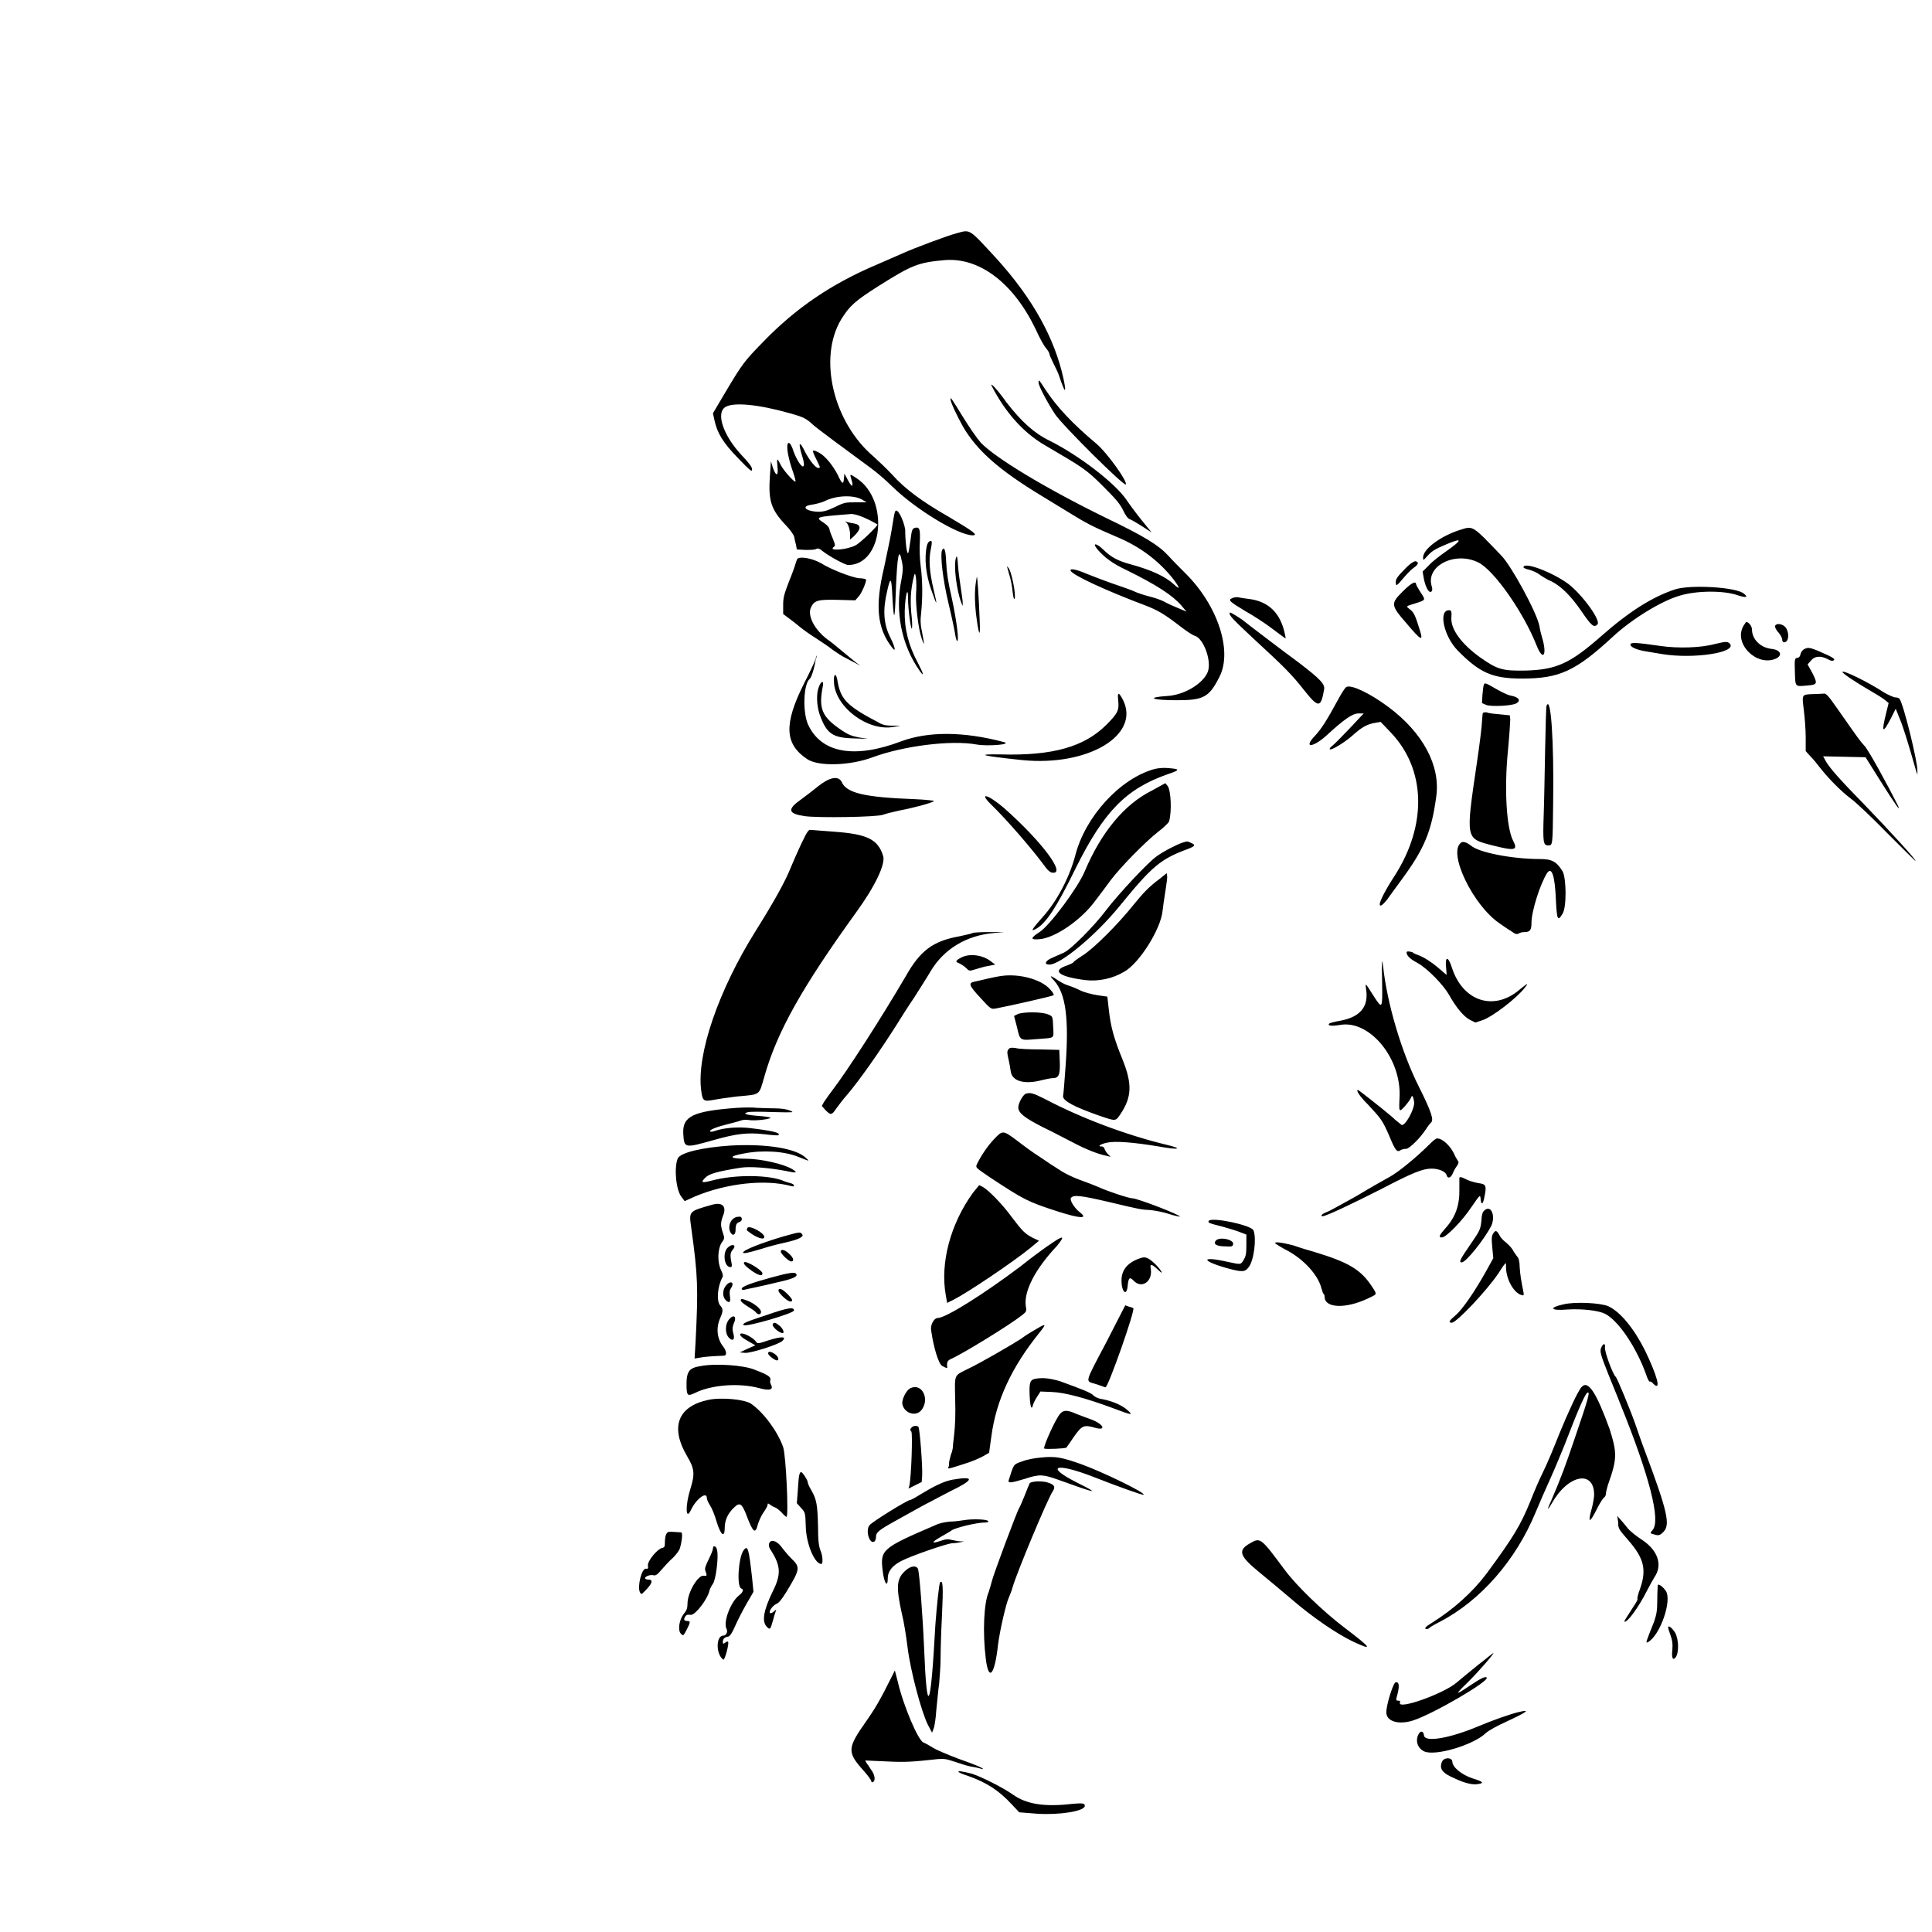 <?xml version="1.0" encoding="utf-8"?>
<!-- Generator: Adobe Illustrator 22.1.0, SVG Export Plug-In . SVG Version: 6.00 Build 0)  -->
<svg version="1.1" id="svg" xmlns="http://www.w3.org/2000/svg" xmlns:xlink="http://www.w3.org/1999/xlink" x="0px" y="0px"
	 viewBox="0 0 410 410" style="enable-background:new 0 0 410 410;" xml:space="preserve">
<g id="svgg">
	<path id="path0" d="M203,49.5c-2.2,0.6-9.1,3.2-11.3,4.2c-0.9,0.4-3.4,1.5-5.5,2.4c-9.7,4.1-17.2,9.2-24.1,16.3
		c-4.2,4.3-4.5,4.7-8.2,10.9l-2.6,4.4l0.3,1.4c0.6,2.8,1.8,4.8,5,8.1c2.7,2.8,3,3,3,2.4c0-0.5-0.6-1.3-2.3-3.1
		c-3.8-4.1-5.4-8.8-3.4-10.1c1.7-1.1,7-0.6,13.7,1.3c2.9,0.8,3.5,1.1,5,2.5c0.9,0.8,6.7,5.1,12.3,9.2c1.1,0.8,3.1,2.5,4.4,3.8
		c5,4.9,14.1,10.4,17.1,10.4c1.3,0,0.2-0.8-5.2-4c-5.6-3.2-9.2-5.9-11.8-8.8c-1.1-1.2-2.9-2.9-4-3.9c-8.6-7.3-11.8-20.9-6.9-29.1
		c1.8-2.9,2.9-3.9,8.1-7.2c7-4.4,8.3-4.9,13.9-5.4c7.4-0.6,14.6,4.9,19.3,14.7c0.8,1.8,1.8,3.6,2.2,4c0.4,0.5,0.7,1,0.7,1.2
		c0,0.2,0.4,1.1,0.8,1.9s1,2,1.2,2.6c1.3,3.9,1.7,4.2,1,0.8c-1.9-8.7-6.6-17.1-14.2-25.5C205.5,48.4,206,48.7,203,49.5 M220.4,81.2
		c0,0.7,1.8,4.1,3.5,6.7c1.6,2.4,14.6,15.3,15,14.9c0.5-0.5-4-6.8-6.3-8.7c-5-4.2-8.3-7.7-10.8-11.5
		C220.5,80.6,220.4,80.4,220.4,81.2 M210.5,82c2.9,5.6,6.7,9.8,11.1,12.4c8.2,4.8,8.9,5.2,12.4,8.7c2.6,2.6,3.6,3.7,4.3,5.1
		c0.6,1.3,1.1,1.9,1.5,2c0.3,0.1,1.5,0.8,2.6,1.5l2,1.3l-2.2-2.7c-1.2-1.5-2.6-3.4-3.2-4.3c-2.5-3.6-10.1-9.4-16.3-12.5
		c-3.3-1.6-6-4.1-9.1-8.1C211.7,82.7,209.9,80.8,210.5,82 M201.7,84.7c0,0.6,1.4,3.6,2.7,5.9c3,5.1,7.7,9.2,16.6,14.6
		c1.6,1,4.3,2.6,5.9,3.6c3.7,2.3,5.1,3,10,5.1c5.1,2.1,9.1,5.2,12.1,9c1.5,2,1.5,2.4,0,1c-1.8-1.6-4.6-2.9-8.9-4.1
		c-2.7-0.7-4.3-1.5-6-3.2c-1.6-1.5-2.4-1.4-1.1,0.1c1.4,1.6,3.1,2.9,6.1,4.3c6.5,3.2,9.8,5.4,11.6,7.5l1.1,1.3l-1.9-0.8
		c-1-0.4-2.3-1-2.8-1.3c-0.5-0.3-1.9-0.8-3.1-1.1c-1.2-0.3-2.7-0.8-3.3-1.1c-0.6-0.3-2.7-1-4.7-1.7c-2-0.7-4.3-1.6-5.3-2
		c-2.1-0.9-3.7-1.3-3.5-0.7c0.3,0.9,7.4,4.2,15.9,7.4c2.6,1,4,1.8,7.6,4.6c1.2,0.9,2.4,1.7,2.8,1.8c1.9,0.5,3.7,5.4,2.8,7.7
		c-1,2.5-5,4.9-8.6,5.1c-4.6,0.3-3.3,0.9,2,0.9c5.7,0,6.9-0.6,9.1-5c2.8-5.5-0.4-15.2-7.3-22c-1-1-2.6-2.6-3.5-3.6
		c-2.1-2.3-5-4.1-13.3-8.1c-12.9-6.3-23.6-12.8-26.6-16c-0.7-0.8-2.4-3.2-3.8-5.5C201.9,84.5,201.7,84.2,201.7,84.7 M167.1,95.5
		c0.1,0.9,0.5,2.7,1,4.1c0.5,1.4,0.8,2.5,0.7,2.6c-0.2,0.2-2.5-2.3-3.1-3.5c-0.8-1.6-0.9-1.6-0.7,0.4c0.2,2-0.3,2.1-1,0.1l-0.4-1.3
		l-0.2,2.9c-0.4,5.5,0.2,7.3,3.4,10.7c0.9,0.9,1.6,2,1.7,2.3c0.1,0.3,0.2,1.1,0.4,1.7l0.2,1.1l1.8,0.1c1,0,2,0,2.3-0.2
		c0.4-0.2,0.7-0.1,1.3,0.4c1.2,1,4.8,3,5.5,3c7.4,0,8.8-13.8,1.8-18.4c-1.5-1-1.5-1-1.1,0.3c0.5,1.6,0.1,1.7-0.7,0.2l-0.8-1.5
		l-0.1,1c-0.1,1.4-0.4,1.3-1.3-0.7c-1.1-2.1-2.7-4.1-4.1-4.8c-1.4-0.7-1.5-0.6-0.5,1.4c0.9,1.9,1,1.9,0.4,1.9
		c-0.5,0-1.8-1.6-2.7-3.3c-1.3-2.7-1.6-2.2-0.6,1c1,3.3-0.6,2.2-1.9-1.2C167.7,93.5,166.9,93.4,167.1,95.5 M182.9,106l1,0.6l-2.3,0
		c-2.1,0-2.4,0-4.4,1c-1.7,0.8-2.4,1-3.6,1c-2.7-0.1-3.7-1.2-1.3-1.5c0.7-0.1,1.9-0.4,2.6-0.7C177.4,105.1,181.1,105,182.9,106
		 M189.9,108.7c-0.1,0.2-0.4,2-0.7,3.9c-0.3,1.9-1.1,5.4-1.6,7.9c-1.9,8-1.5,12.8,1.7,16.9c0.9,1.2,0.7,0-0.4-2.2
		c-1.4-2.8-1.6-5.8-0.6-9.9c0.7-3.1,0.9-2.8,1.1,1.7c0.3,5.1,0.5,4.7,0.7-1.4c0.3-7.9,0.7-9.7,1.3-6.4c0.3,1.4,0.2,2-0.1,3.8
		c-1.4,6.8,0,13.9,3.9,19.4c1,1.4,0.8,0.6-0.4-1.7c-2-3.7-2.9-7.3-2.8-11.1c0.1-3.3,0.7-5.5,0.7-2.6c0,2.2,0.6,6.6,0.8,6.4
		c0.1-0.1,0.1-1.1,0-2.2c-0.4-3.6-0.3-6,0.5-9.1c0.3-1.2,0.6,1.5,0.4,4c-0.1,2.5,0.5,7.4,1.2,9.4c0.6,1.8,0.6,1.4,0.1-1.2
		c-0.4-1.8-0.4-2.8-0.2-4.4c0.3-3.2,0.3-6.6-0.1-9.6c-0.2-1.6-0.3-3.7-0.2-5.2c0.1-2.8,0-3.3-1-3.1c-0.6,0.2-0.7,0.3-1,2.8
		c-0.2,1.5-0.4,2.6-0.5,2.6c-0.3,0-0.6-2.6-0.6-5C191.8,110.4,190.3,107.3,189.9,108.7 M182.5,109.5c1.2,0.4,3.1,1.4,3.7,1.8
		c0.2,0.2-3.6,3.9-4.6,4.4c-1.8,1-5.9,1.3-4.7,0.4c0.4-0.3,0.4-0.4-0.2-1.9c-0.4-0.9-0.7-1.8-0.7-2c0-0.2-0.5-0.8-1.1-1.2
		c-2-1.3-2-1.3,5.5-1.9C180.8,109,181.7,109.2,182.5,109.5 M179.5,110.8c0.5,0.3,0.9,1.6,0.9,2.7v1l0.7-0.6c1.7-1.6,1.7-2.5,0.2-2.8
		c-0.5-0.1-1.2-0.2-1.5-0.3C179.4,110.6,179.3,110.6,179.5,110.8 M310,112.4c-4.2,1.3-8,4.1-8,5.9c0,0.7,0,0.7,1-0.4
		c0.8-0.9,1.6-1.4,3.5-2.2c3.9-1.7,4.1-1.3,0.4,1.3c-1.3,0.9-3,2.2-3.7,3l-1.3,1.3l0.3,1.7c0.4,1.8,1.1,3,1.6,2.5
		c0.2-0.2,0.2-0.6,0-1.2c-1.2-4.3,5.1-7.4,10-4.9c3.3,1.7,9.5,10.5,12.3,17.6c1.4,3.5,2.3,2,1.1-1.9c-0.1-0.4-0.4-1.4-0.5-2.2
		c-0.5-2.8-6-12.9-8.1-15C312.4,111.4,312.6,111.6,310,112.4 M196.7,115.8c-0.6,2.7-0.2,6.2,0.9,9.3c1.3,3.7,1.4,3.7,0.5-0.1
		c-0.9-3.9-1-6.2-0.6-8.3c0.2-0.9,0.3-1.7,0.2-1.8C197.4,114.6,196.9,115,196.7,115.8 M199.9,116.8c-0.4,1.1,0.2,6.3,1.4,11.3
		c0.7,2.9,1.3,5.8,1.4,6.5c0.1,0.7,0.3,1.4,0.4,1.4c0.5,0.3-0.1-4.4-1.1-9c-0.8-3.5-1.1-5.4-1.2-7.6
		C200.7,116.8,200.4,115.8,199.9,116.8 M202.9,118.3c-0.6,1.6,0.1,7,1.1,9.6l0.3,0.7l0-0.7c0-0.4-0.2-1.8-0.4-3.1
		c-0.2-1.3-0.5-3.4-0.6-4.8C203.2,118.3,203.1,117.8,202.9,118.3 M169.2,118.6c-0.1,0.2-0.3,0.7-0.4,1.1c-0.1,0.4-0.7,2.1-1.4,3.8
		c-1,2.6-1.2,3.3-1.2,4.9v1.9l1.2,0.9c0.7,0.5,1.7,1.3,2.3,1.8s2.1,1.6,3.4,2.4c1.2,0.8,2.9,1.9,3.6,2.5c0.7,0.5,1.9,1.3,2.7,1.7
		c0.7,0.4,1.8,0.9,2.3,1.2l0.9,0.5l-0.8-0.6c-0.4-0.3-1.6-1.3-2.7-2.2c-1.1-0.9-2.6-2.2-3.5-2.8c-2.8-2.1-4.3-5.1-3.5-6.8
		c0.7-1.5,1.5-1.7,5.7-1.6l3.7,0.1l0.7-0.8c0.6-0.6,1.6-2.9,1.6-3.6c0-0.1-0.7-0.3-1.6-0.3c-1.5-0.2-5.8-1.8-8-3.2
		C172.4,118.5,169.8,118,169.2,118.6 M298,120.9c-1.4,1.4-1.8,2-1.8,2.6c0,1,0.2,0.9,1.6-0.8c0.7-0.8,1.6-1.8,2.2-2.2
		c1-0.7,1.2-1.2,0.4-1.4C300,119.1,299.1,119.7,298,120.9 M213.7,120.2c0,0,0.2,0.8,0.5,1.8c0.3,0.9,0.6,2.5,0.7,3.6
		c0.1,1.1,0.3,1.7,0.4,1.5c0.4-0.7-0.7-6.3-1.4-6.7C213.8,120.2,213.7,120.2,213.7,120.2 M323.3,120.4c0,0.1,0.6,0.4,1.2,0.5
		c0.7,0.2,1.7,0.6,2.3,1.1c0.6,0.4,1.7,1.1,2.5,1.4c2.1,1.1,4.1,3.1,6.3,6.3c2.1,3.1,2.7,3.6,3.4,2.8c0.8-0.8-3.2-6.3-6.2-8.6
		C329.4,121.4,323.3,119.1,323.3,120.4 M207.3,122.4c-0.5,2.4-0.5,4.6-0.2,7.7c0.6,4.9,1,5.6,0.8,1.5
		C207.7,126.2,207.4,122.2,207.3,122.4 M297.7,125.5c-2.6,2.6-2.6,2.9,0.8,6.8c3.1,3.7,3.6,3.9,2.8,1.4c-0.9-2.9-1.2-3.7-2-4.3
		c-1-0.8-1.1-0.7,1.2-1.4c2.1-0.7,2.1-0.6,0.9-2.4c-0.5-0.8-0.9-1.5-0.9-1.7C300.4,123.2,299.3,123.9,297.7,125.5 M355.4,125.1
		c-4.8,1.6-9.7,4.7-15.6,9.9c-6.6,5.8-9.5,7.1-15.9,7.3c-5.1,0.1-6.1-0.2-9.8-2.8c-3.9-2.8-6.2-5.9-6.1-8.3c0.1-1.5,0-1.7-0.5-1.7
		c-2.3,0-1.1,5.5,1.8,8.5c4.7,4.8,7.4,6,13.7,6c8,0,11.4-1.6,19.4-9c3.9-3.6,10.2-7.5,14.1-8.6c3.6-1.1,9.3-1.1,12.2-0.1
		c1.8,0.6,2.4,0.5,1.4-0.3C368.6,124.6,358.7,124,355.4,125.1 M261.6,126.9c-1.1,0.4-0.8,0.7,2.7,2.8c1.8,1,4.2,2.6,5.4,3.5
		c1.2,0.9,2.4,1.8,2.7,2c0.5,0.4,0.5,0.4,0.3-0.5c-0.9-4.6-3.5-7.1-7.7-7.6c-0.7-0.1-1.6-0.2-2-0.3
		C262.7,126.7,262,126.7,261.6,126.9 M261,130c-0.3,0.5,0.5,1.3,5.2,5.7c6.2,5.7,8,7.5,10.5,10.7c3.1,3.9,3.6,3.9,4.3-0.1
		c0.2-1.1-0.8-2.2-5.4-5.7c-5.4-4-7.3-5.5-8.5-6.4c-0.7-0.5-2.2-1.7-3.5-2.7C262.1,130.5,261.1,129.9,261,130 M370,132.8
		c-2.2,3.7,2.7,8.7,6.8,7c1.6-0.7,1.1-1.9-0.9-2.1c-2.4-0.3-4.1-2.1-4.1-4.1c0-0.7-0.7-1.6-1.2-1.6
		C370.6,131.9,370.3,132.3,370,132.8 M376.7,132.8c-0.1,0.2,0.2,0.9,0.7,1.4c0.5,0.6,0.8,1.2,0.8,1.5c0,0.6,0.5,0.8,0.9,0.4
		c0.6-0.5,0.5-2.3-0.3-3.1C378.2,132.4,377,132.2,376.7,132.8 M363.8,136.7c-3,0.8-7.8,0.9-11.3,0.4c-5.5-0.8-6.5-0.8-6.5-0.3
		c0,0.5,1.3,1.1,3.1,1.4c0.7,0.1,2.3,0.4,3.6,0.6c6.6,1.1,16-0.3,14.4-2.2C366.6,136.1,366.3,136.1,363.8,136.7 M383,137.7
		c-0.5,0.2-0.8,0.7-0.9,1.1c-0.1,0.5-0.3,0.8-0.7,0.8c-0.5,0.1-0.6,0.2-0.5,2.9c0.1,3.3,0,3.2,2.4,3c2.4-0.2,2.5-0.3,1.3-2.7l-1-1.8
		l0.7-0.8c0.8-1,2.1-1.1,3.6-0.3c0.7,0.4,1,0.4,1.3,0.2c0.2-0.2-0.1-0.5-1.4-1.1C384.3,137.4,383.8,137.3,383,137.7 M173.1,139.8
		c-0.1,0.4-1.2,2.8-2.5,5.3c-4.3,8.6-4.1,12.8,0.7,16c2.4,1.6,9.1,1.4,13.9-0.4c6.5-2.4,16.6-3.7,22.1-2.7c2.2,0.4,7.5,0,5.8-0.5
		c-8.6-2.3-16.1-2.3-21.8-0.2c-10,3.8-17,2.5-19.8-3.5c-1.2-2.6-1-8.6,0.3-9.7c0.4-0.3,1-2.2,1.3-4.1
		C173.5,139,173.3,138.8,173.1,139.8 M391,142.6c0,0.3,2.5,2,6.1,4.1c1.4,0.8,2.8,1.7,3.1,2l0.6,0.5l-0.5,2c-1.1,4.4-0.8,4.7,1.1,1
		l0.9-1.8l0.8,2c0.7,1.6,1.8,5.1,3.5,11.1l0.3,0.9l0-0.8c0.1-1.8-3-14.4-3.8-15.3c-0.1-0.2-0.6-0.3-0.9-0.3s-1.4-0.5-2.3-1
		C396.4,144.7,391,142.1,391,142.6 M177,145.1c0.5,5.1,7.1,10,12.4,9.2l1.7-0.3l-1.8,0c-1.3,0-2.1-0.2-2.9-0.7
		c-6.5-3.4-7.9-4.8-8.6-8.4C177.5,142.6,176.8,142.7,177,145.1 M173.8,145.7c-0.6,1.4-0.5,3.9,0.1,5.8c1.5,4.2,2.7,5.1,7.4,5.2
		l2.9,0.1l-1.9-0.3c-1.6-0.3-2.3-0.6-3.8-1.6c-4.1-2.8-4.8-4.5-3.9-9.2C174.9,144.4,174.3,144.4,173.8,145.7 M314.9,145.3
		c-0.1,0.2-0.2,1.1-0.3,2.1l-0.1,1.8l0.9,0.4c1.1,0.4,5.3,0.2,6.3-0.3c1.2-0.6,0.6-1.4-1.2-1.7c-0.5-0.1-1.8-0.7-3-1.4
		C315.1,144.8,315.1,144.9,314.9,145.3 M285.7,145.8c-0.3,0.2-1,1.3-1.7,2.6c-2.5,4.6-3.6,6.3-4.9,7.7c-2.7,2.8-0.4,2.6,2.6-0.2
		c3.5-3.2,5.3-4.5,6.6-4.5h1.1l-3,3.2c-1.7,1.8-3.3,3.4-3.7,3.7c-0.4,0.3-0.6,0.6-0.5,0.7c0.3,0.3,3.1-1.4,4.8-2.9
		c2-1.8,3.1-2.4,4.8-2.7l1.2-0.2l2.1,2.2c7.5,7.8,7.8,19.6,0.9,30.4c-1.9,2.9-3.2,5.4-3.2,6.1c0,0.6,0.6,0.2,1.5-0.9
		c0.4-0.6,1.9-2.6,3.2-4.4c4.7-6.4,6.3-10.1,7.3-17.6c0.9-6.5-2.8-13.5-10.2-19C290.7,147.1,286.7,145.2,285.7,145.8 M237.3,148.6
		c0.2,2.1,0,2.7-2.5,5.2c-4.7,4.7-11.4,6.6-22.4,6.3c-5.6-0.1-4.1,0.3,4.5,1.2c14,1.4,25.2-5.3,21.4-12.8
		C237.4,146.8,237.1,146.8,237.3,148.6 M384.6,147.3c-2.3,0.1-2.2,0.1-1.8,3.4c0.2,1.6,0.4,4.2,0.4,5.8v2.9l1,1.1
		c0.6,0.6,1.5,1.7,2.1,2.5c1.9,2.4,4.5,5,6.5,6.5c1.1,0.8,4.6,4.1,7.8,7.4c3.2,3.2,5.8,5.8,5.9,5.8c0.2-0.2-5.6-6.5-10.8-11.9
		c-5.1-5.2-7.4-7.8-8.2-9.2l-0.6-1.1l4.5,0.1l4.5,0.1l3.2,5.1c2.9,4.6,4.4,6.8,3.7,5.2c-2.1-4.2-6.4-12.1-7.2-12.8
		c-0.9-1-1.2-1.4-5.6-7.7c-2.1-3-2.5-3.4-3-3.3C386.7,147.2,385.6,147.3,384.6,147.3 M328.2,149.8c-0.1,0.2-0.2,4.4-0.3,9.3
		c-0.1,4.9-0.2,11.1-0.3,13.7c-0.2,5.9-0.1,6.6,0.9,6.6c1,0,1,0.3,1.1-8.8C329.8,157,329.1,147.4,328.2,149.8 M314.7,151.3
		c-0.1,0.1-0.1,0.9-0.2,1.8c0,0.8-0.5,4.9-1.1,8.9c-2.4,16.3-2.4,15.9,3.3,17.4c4.8,1.2,5.5,1.1,4.4-1c-1.4-2.7-1.9-10.9-1.1-19
		c0.3-3.2,0.5-6.2,0.5-6.7l-0.1-0.9l-2-0.2c-1.1-0.1-2.4-0.2-2.8-0.4C315.2,151.1,314.8,151.2,314.7,151.3 M245,163.2
		c-7.3,2-14.7,10.1-16.8,18.3c-1.2,4.6-3.9,9.8-7,13.2c-2.3,2.6-2.6,3.1-1.3,2.4c2.1-1.2,4.3-4.5,8.3-12.7
		c6.1-12.3,10.8-17,19.6-20.1c2.7-0.9,2.7-1.1,0.1-1.3C247,162.9,245.8,163,245,163.2 M173.7,166.8c-1.1,0.9-2.8,2.2-3.9,3
		c-2.8,2-2.5,2.9,1,3.4c2.9,0.4,15.4,0.2,16.6-0.3c0.5-0.2,2.1-0.6,3.5-0.9c2.7-0.5,6.9-1.6,7.3-2c0.1-0.1-1.7-0.3-4-0.4
		c-10.8-0.4-14.6-1.3-15.6-3.7C177.9,164.6,176.1,164.9,173.7,166.8 M244.4,167.8c-5.8,2.9-10.7,8.8-14.2,17.1
		c-1.4,3.4-7.4,11.5-9.6,12.9c-2,1.3-2,1.7,0.1,1.5c3.2-0.3,8.7-4,11.7-8.1c1-1.3,2.5-3.3,3.3-4.4c2-2.7,7.5-8.3,10.1-10.3
		c1.2-0.9,2.2-1.9,2.3-2.2c0.6-2.1,0.4-6.5-0.3-7.5l-0.5-0.6L244.4,167.8 M210.5,170.9c3,2.9,8.3,9,10.9,12.5c0.9,1.3,1.5,1.8,2,1.8
		c2.9,0.3-2.5-6.8-10.3-13.7C209.6,168.5,207.5,168,210.5,170.9 M171.4,176.5c-0.5,0.6-2.1,4.1-3.5,7.4c-1.2,3.1-3.8,7.7-7.5,13.6
		c-7.9,12.6-12.6,26.2-11.6,33.9c0.3,2.3,0.5,2.4,2.7,2c1-0.2,3.2-0.5,4.8-0.7c5.2-0.5,4.7-0.1,5.9-4.2c2.7-9.6,8.1-19.1,19.5-34.9
		c4-5.5,6.3-10.3,5.7-12c-1.1-3.5-3.4-4.6-10.4-5.1c-2.8-0.2-5.2-0.4-5.2-0.4C171.7,176.2,171.5,176.3,171.4,176.5 M251,178.8
		c-1,0.3-4,1.8-5.5,2.9c-1.8,1.2-8.3,8.2-10.8,11.5c-2.4,3.2-7.4,8.3-9,9c-0.7,0.3-1.8,0.8-2.5,1.1c-1.4,0.6-1.7,1.4-0.5,1.4
		c2.4,0,9.9-6.3,14.8-12.3c7-8.6,8.8-10.1,14.5-12.2c1.6-0.6,1.8-0.9,0.8-1.3C252,178.5,252,178.5,251,178.8 M310.1,178.8
		c-3,2,2.5,13.4,8.2,17.2c0.7,0.5,1.7,1.2,2.4,1.6c0.9,0.7,1.2,0.7,1.6,0.5c0.3-0.2,0.8-0.3,1.3-0.3c1.1,0,1.4-0.5,1.4-1.9
		c0-2.5,1.8-8.2,3.3-10.6c1-1.5,1.7,0.5,1.9,6c0.2,3.9,0.4,4.3,1.4,2.6c0.9-1.4,0.8-7.6,0-9c-1.3-2.1-2.3-2.6-4.8-2.6
		c-5.9,0-13.1-1.4-14.7-2.9C311.3,178.8,310.5,178.5,310.1,178.8 M246.1,186.5c-2.4,1.8-3.4,2.9-5.7,5.7c-3.2,4-8.4,9.2-10.7,10.6
		c-1.1,0.7-1.9,1.3-1.9,1.4c0,0.1-0.6,0.4-1.4,0.7c-3.3,1.1-1.7,2.4,4,3.1c2.7,0.3,5.7-0.3,8.2-1.8c3.2-1.8,7.7-9,8.1-12.8
		c0.1-1,0.4-2.9,0.6-4.2c0.2-1.3,0.4-2.7,0.4-3.1l-0.1-0.8L246.1,186.5 M206.4,198c-0.1,0.1-1.4,0.4-2.8,0.7c-5.6,1-8.3,3-11.4,8.5
		c-5.4,9.2-12.3,19.9-15.5,24.1c-0.7,0.9-1.5,2.1-1.8,2.5l-0.5,0.9l0.8,0.9c1.1,1.1,1.3,1.1,2.3-0.4c0.5-0.7,1.5-2,2.3-2.9
		c2.7-3.2,6.7-8.9,10.4-14.7c0.8-1.3,2.5-4,3.8-5.9c1.2-1.9,2.8-4.4,3.5-5.6c2.8-4.7,7.6-7.6,13.4-8.1l2.3-0.2l-3.2,0
		C208.1,197.8,206.5,197.9,206.4,198 M298.5,202.1c0,0.7,0.7,1.4,2.4,2.3c2.1,1.2,5.4,4.6,6.6,6.7c1.5,2.7,3.1,4.6,4.4,5.3l1.2,0.6
		l1.5-0.5c2.1-0.7,7.2-4.6,9-6.9c0.9-1.1,0.6-1-1.1,0.4c-5.5,4.7-12.1,2.5-14.4-4.7c-0.8-2.5-1.5-2.4-1.2,0.2l0.1,1.4l-2-1.7
		c-1.2-1-2.6-1.9-3.5-2.3c-0.8-0.3-1.6-0.6-1.7-0.8C299.2,201.9,298.5,201.8,298.5,202.1 M204.2,203.1c-1.4,0.7-1.6,1-0.7,1.3
		c0.4,0.2,1.1,0.6,1.5,1c0.7,0.7,0.7,0.7,2,0.3c0.7-0.2,1.9-0.6,2.7-0.7l1.5-0.3l-0.8-0.6C208.7,202.7,206,202.3,204.2,203.1
		 M293.3,208.1c0.1,6.2,0.1,6.2-1.9,3.1c-1.7-2.7-1.7-2.7-1.5-1.3c0.6,3.7-1.2,5.9-5.4,6.7c-1.2,0.2-2.3,0.5-2.4,0.6
		c-0.5,0.5,0.5,0.6,2.3,0.3c6.3-1.1,13.1,7.2,12.6,15.5c-0.1,2.1-0.1,2.6,0.2,2.6c0.3,0,2.1-2.1,2.3-2.8c0.2-0.5,0.4-0.1,0.6,1
		c0.2,1.5-2,5.4-2.7,4.9c-0.2-0.2-1.2-0.9-2-1.7c-2.1-1.8-7.1-5.7-7.2-5.7c-0.5,0,0.2,1.2,2.1,3.1c2.8,3,3.1,3.4,4.5,6.6
		c1.3,3.2,1.7,3.6,2.4,3.1c0.3-0.2,0.8-0.3,1.2-0.3c0.7,0,3.1-2.4,4.3-4.3c0.3-0.5,0.8-1.1,1-1.3c0.6-0.5,0.1-2.2-2.5-7.4
		c-3.8-7.5-6.9-18.1-7.7-25.9C293.3,203.2,293.2,203.9,293.3,208.1 M212.6,207.1c-0.8,0.1-2.2,0.4-3.1,0.6c-0.9,0.2-2,0.5-2.6,0.6
		c-1.5,0.3-1.3,0.8,1.2,3.5c2.2,2.4,2.2,2.4,3.3,2.2c2.7-0.5,12-2.6,12.2-2.8c0.1-0.1-0.2-0.7-0.8-1.3
		C220.9,207.8,216.3,206.6,212.6,207.1 M223,207.2c0,0.1,0.3,0.5,0.7,0.9c2.5,2.8,3.2,8.1,2.4,18.6c-0.2,2.8-0.4,5.4-0.5,5.9
		c-0.1,1,2.4,2.3,7.5,4.1c3.8,1.3,3.6,1.3,4.7-0.3c2.4-3.6,2.5-6.4,0.4-11.6c-1.8-4.4-2.5-6.9-2.9-10.6l-0.3-2.7l-2.1-0.3
		c-1.2-0.2-2.8-0.6-3.6-1c-0.8-0.4-2-0.9-2.7-1.1c-0.7-0.2-1.7-0.8-2.3-1.2C223.6,207.4,223,207.1,223,207.2 M216,215.2l-0.8,0.4
		l0.6,2.3c0.7,3.1,0.6,2.9,4.4,2.6c3.8-0.3,3.4,0,3.3-2.6c-0.1-2.2-0.1-2.2-1-2.6C221.2,214.7,217.2,214.7,216,215.2 M214,222.7
		c-0.3,0.4-0.3,0.7,0,2c0.2,0.8,0.4,2,0.5,2.7c0.3,2.1,3,2.8,6.7,1.8c0.8-0.2,1.8-0.4,2.2-0.4c1.3,0,1.6-0.7,1.5-3.5l-0.1-2.5
		l-4.1-0.1c-2.3,0-4.6-0.1-5.2-0.3C214.6,222.3,214.3,222.3,214,222.7 M217.7,232.1c-0.6,0.2-1.6,2-1.6,2.9c0,1.2,1.3,2.2,5.2,4.2
		c1.9,0.9,4.7,2.4,6.3,3.2c2.6,1.4,5.3,2.5,7.3,2.9l0.8,0.2l-0.6-0.6c-0.3-0.3-0.6-0.8-0.7-1.1c-0.1-0.3-0.3-0.5-0.6-0.5
		c-1,0-0.3-0.5,1.1-0.8c1.7-0.4,5.6-0.1,11,0.8c4.4,0.8,5.3,0.5,1.5-0.4c-8.6-2.1-17.9-5.6-25.7-9.7
		C219.3,232,218.7,231.8,217.7,232.1 M156.4,235.1c-9.4,0.7-11.6,1.8-11.4,5.5c0.2,3.1,0.2,3.1,6.6,1.3c4.6-1.3,7-1.6,10.6-1.2
		c1.6,0.2,2.9,0.3,3,0.2c0.5-0.5-1.1-0.9-6-1.5c-2.5-0.3-5.4-0.1-7.5,0.6c-0.5,0.2-0.9,0.2-1,0.1c-0.3-0.3,1.5-1,3.6-1.5
		c1.1-0.3,2.4-0.6,2.9-0.8s1.3-0.2,1.8-0.1c1.3,0.2,4.5-0.2,4.5-0.5c0-0.1-1.2-0.3-2.7-0.4c-2.6-0.2-3.3-0.5-2-0.8
		c0.4-0.1,2.8-0.1,5.3,0c4.4,0.1,4.5,0.1,3.6-0.3c-0.7-0.3-1.8-0.5-3.6-0.5c-1.4,0-3-0.1-3.5-0.1C159.9,235,158.1,235,156.4,235.1
		 M210.9,241.8c-1.4,1.5-2.8,3.6-3.6,5.3c-0.3,0.7-0.2,0.7,2.7,2.7c7.3,4.8,8,5.2,14.5,7.3c4.7,1.5,6.5,1.6,4.7,0.2
		c-1.2-0.9-2.3-2.7-1.9-3.1c0.5-0.7,2.1-0.5,8.1,0.9c6.7,1.6,6.8,1.6,8.8,1.7c0.9,0.1,2.6,0.4,3.8,0.8c1.2,0.4,2.3,0.6,2.4,0.6
		c0.3-0.3-9-3.9-10.1-3.9c-0.7,0-5.3-1.5-7.2-2.4c-0.7-0.3-2.5-1-3.9-1.5c-1.4-0.5-3.3-1.4-4.3-2.1c-1-0.6-2.8-1.8-4.1-2.7
		c-1.3-0.8-3.5-2.4-4.9-3.5C212.8,239.8,212.8,239.8,210.9,241.8 M303.4,242.8c-2.8,2.8-6.6,5.9-8.4,6.9c-1.1,0.6-4.3,2.4-7.1,4.1
		c-2.9,1.6-5.7,3.2-6.3,3.4c-1.1,0.4-1.5,0.9-0.9,0.9c0.7,0,6.6-2.8,12.3-5.7c6.7-3.5,8.9-4.4,10.8-4.4c1.5,0,3,0.6,3.2,1.4
		c0.2,0.8,0.9,0.6,1.3-0.4c0.2-0.5,0.6-1.2,0.9-1.6c0.4-0.6,0.4-0.8,0.1-1.2c-0.2-0.3-0.5-0.8-0.6-1.1c-0.8-1.8-2.5-3.5-3.7-3.5
		C304.8,241.5,304.1,242.1,303.4,242.8 M155.1,243.1c-6.1,0.4-10.8,1.5-11.3,2.8c-0.8,2.1-0.3,6.9,0.9,8.2l0.6,0.8l2.2-1
		c6.7-2.8,14.9-3.7,20.4-2.2c0.4,0.1,0.6,0.1,0.6-0.1c0-0.2-0.3-0.4-0.7-0.5c-0.4-0.1-1-0.3-1.3-0.4c-3-1.4-10.4-1.5-15.3-0.2
		c-2.3,0.6-2.6,0.5-1.5-0.6c0.8-0.8,2.5-1.3,7.5-2.1c1.9-0.3,6,0,9.6,0.7c2.3,0.5,2.6,0.4,1.3-0.4c-1.8-1.1-6.7-2.2-9.8-2.2
		c-3.6,0-3.8-0.5-0.5-1.1c4-0.8,8.7-0.5,11.6,0.7c2.5,1,2.5,1,1.6,0.2C168.9,243.7,162.7,242.7,155.1,243.1 M309.7,250
		c0,0.1,0,1.1,0,2.2c0.1,3.5-0.8,6.1-3,8.5c-1.3,1.5-1.5,1.9-0.7,1.9c0.9,0,4.4-3.6,6.3-6.5c1.8-2.6,1.8-2.6,1.9-1.8
		c0.1,1.5,0.5,1.4,0.8-0.2c0.5-2.4,0.4-2.8-1.1-3c-0.7-0.1-1.8-0.4-2.5-0.7C310.1,249.7,309.7,249.7,309.7,250 M206.5,253.1
		c-4.8,6.6-7,14.9-5.8,21.7l0.3,1.7l1.4-0.7c2.8-1.4,12.5-7.9,16.3-11l1.8-1.5l-1.3-0.6c-1.7-0.9-2.2-1.4-4.4-4.3
		c-2.1-2.9-5-5.8-6.2-6.5l-0.8-0.4L206.5,253.1 M151,255.7c-4.9,1.4-4.8,1.3-4.3,4.9c1.4,10.2,1.5,12.6,0.9,24.4l-0.2,3.3l1.2-0.2
		c1-0.2,2.6-0.3,5-0.4c0.7,0,0.6-1-0.1-1.9c-1.3-1.6-1.6-3.9-0.7-6c0.7-1.6,0.7-2,0-2.8c-0.8-1-0.5-4.1,0.5-5.9
		c0.2-0.3,0.1-0.8-0.3-1.6c-0.8-1.7-0.7-4.4,0.1-5.7c0.7-1,0.7-1,0.3-2.2c-0.5-1.5-0.5-2.1,0-3.5C154.3,256,153.3,255,151,255.7
		 M314.8,257.1c-0.2,0.2-0.4,1-0.4,1.7c-0.2,2.1-0.3,2.3-2.3,5.2c-2.2,3.2-2.6,3.9-1.9,3.9c0.9,0,4.8-4.9,6.3-7.8
		C317.5,257.7,316.2,255.4,314.8,257.1 M156.2,258.3c-1.2,0.4-1.8,2-1.2,3.2c0.5,0.9,1.1,0.6,1.1-0.5c0-1.1,0.2-1.5,0.9-1.7
		c0.5-0.2,0.6-0.9,0.1-1.1C156.9,258.2,156.5,258.2,156.2,258.3 M256.5,259.1c-0.2,0.4,0.1,0.5,2.9,1.2c1.4,0.4,3.1,0.9,3.8,1.2
		l1.3,0.5l0,2.2c0,1.8-0.1,2.4-0.6,3.2c-0.6,1-0.5,1-3.3,0.4c-5.7-1.3-5.9-0.3-0.3,1.3c3.3,0.9,3.9,0.9,4.7-0.2
		c1.1-1.4,1.7-6.1,1-7.8C265.6,260,257.1,258.2,256.5,259.1 M158.6,260.6c-0.1,0.2-0.1,0.4-0.1,0.5c1.8,1.5,3.7,2.2,3.7,1.4
		C162.2,261.6,158.9,259.9,158.6,260.6 M317,261.6c-0.5,0.6-0.5,1.2-0.3,3.3l0.2,2.1l-1.6,2.9c-2.3,4.1-5,8.1-6.5,9.3
		c-1.3,1.1-1.5,1.5-0.7,1.5c1,0,7.5-6.9,9.9-10.5c0.5-0.8,1.1-1.7,1.3-1.9c0.3-0.4,0.3-0.3,0.3,0.6c0,2.5,1.6,5.4,3.2,5.9
		c0.6,0.2,0.6,0.1,0.5-0.6c-0.5-2.5-0.7-3.7-0.8-5.3c0-1.1-0.2-1.9-0.5-2.2c-0.2-0.3-0.7-0.9-1-1.5c-0.3-0.5-1-1.2-1.5-1.6
		s-1.1-1-1.3-1.5C317.7,261.2,317.4,261,317,261.6 M166.2,262.4c-4.7,1.4-8.5,2.9-8.5,3.4c0,0.3,1,0.1,4-0.8c1.2-0.4,3.5-1,4.9-1.3
		c3.1-0.7,4.1-1.3,3.6-1.8C169.8,261.4,169.8,261.4,166.2,262.4 M223.1,263.9c-1.1,0.7-4.1,2.9-6.6,4.9
		c-7.7,5.8-15.8,10.9-17.5,10.9c-0.8,0-1.6,1.5-1.4,2.6c0.5,3.6,1.6,7.3,2.4,7.6c0.9,0.5,1.1,0.5,1,0.1c-0.1-0.9,0.1-1.3,0.8-1.6
		c2.5-1.1,12.3-7.1,15.1-9.3c0.9-0.7,1-0.9,0.8-1.8c-0.5-3.2,1.9-7.9,6.6-12.9C226.1,262.2,225.7,262.1,223.1,263.9 M258,263.3
		c-0.6,0.7,0.2,1.2,2,1.2c1.5,0.1,1.6,0,1.7-0.5C261.8,263,258.7,262.4,258,263.3 M270.8,264c0.3,0.2,1.4,0.9,2.6,1.5
		c3.4,1.9,6.3,5.1,7,7.8c0.2,0.7,0.4,1.3,0.5,1.3c0.1,0,0.2,0.3,0.2,0.6c0,2.4,4.4,2.6,9.1,0.4c2.1-1,2.1-0.8,1-2.5
		c-2.4-3.7-5-5.2-12.2-7.4c-1.1-0.3-3.1-0.9-4.5-1.4C271.8,263.6,270,263.4,270.8,264 M154.4,264.8c-1.1,1.1-0.7,4.1,0.6,4.1
		c0.3,0,0.4-0.2,0.2-1.1c-0.3-1.5-0.2-2,0.3-2.6C156.4,264.2,155.4,263.8,154.4,264.8 M165.7,265.6c0,0.5,1.7,2.1,2.2,2.1
		c0.7,0,0.5-0.8-0.4-1.6C166.6,265.2,165.7,265,165.7,265.6 M242,267c-2.7,0.9-4,2.5-4,4.7c0,2.5,1.1,3.5,1.3,1.2
		c0.2-1.8,0.4-2,1.3-1.1c1.7,1.8,4.1,0.1,3.6-2.6c-0.2-1.1,0.2-1,1.6,0.3c1.3,1.3,0.8,0.2-0.7-1.3C243.7,266.9,243.1,266.6,242,267
		 M157.9,267.9c-0.2,0.3,0.4,0.9,1.8,1.9c1.4,0.9,2.1,1.1,2.1,0.4C161.7,269.5,158.2,267.4,157.9,267.9 M163.7,271.1
		c-4,1.1-6.3,1.9-6.3,2.4c0,0.2,0.2,0.3,0.6,0.2c0.3-0.1,1.4-0.3,2.3-0.5c1-0.2,3.1-0.7,4.8-1.1c3.2-0.7,4.2-1.2,3.9-1.7
		C168.8,269.9,167.7,270,163.7,271.1 M154,272.9c-0.7,0.9-0.7,2.3,0,3c0.8,0.8,1.1,0.4,0.9-0.8c-0.1-0.8-0.1-1.2,0.2-1.7
		C156,272.1,155,271.6,154,272.9 M165.2,273.9c0,0.5,1.9,2.3,2.5,2.3c0.7,0,0.5-0.5-0.6-1.6C166,273.5,165.2,273.2,165.2,273.9
		 M157.2,276c0,0.2,0.6,0.7,1.4,1.2c0.8,0.5,1.6,1,1.8,1.3c0.5,0.6,1.1,0.5,1.1-0.1c0-0.6-1.3-1.7-2.7-2.3
		C157.5,275.6,157.2,275.5,157.2,276 M331.8,276.8c-3.2,0.7-2.8,1.4,0.8,1.1c3.1-0.2,6.6,0.2,8,0.9c2.8,1.4,6.6,7,8.7,12.8
		c0.3,1,0.7,1.7,0.8,1.6c0.1-0.1,0.5,0.1,0.8,0.5c1.7,1.6,0.8-1.7-1.8-7.1c-2.3-4.6-5.2-8.2-7.8-9.4
		C339.7,276.5,334.3,276.2,331.8,276.8 M234.8,284.8c-4.8,9.1-4.5,8.2-2.3,8.9c1,0.3,1.9,0.7,2.1,0.7c0.5,0.2,6.4-16.5,5.9-16.8
		c0,0-0.4-0.2-0.9-0.3l-0.8-0.3L234.8,284.8 M162.6,279.1c-4.6,1.5-5.1,1.8-4.8,2.1c0.5,0.5,10.7-2.5,10.7-3.1
		C168.5,277.3,167.2,277.5,162.6,279.1 M154.8,279.9c-1,1.1-1,3.2,0,4.1c0.8,0.7,1.2,0.2,0.8-1.1c-0.2-0.8-0.2-1.2,0.1-2
		C156.4,279.5,155.8,278.8,154.8,279.9 M164,281c-0.3,0.4,1.3,1.9,2.1,1.9c0.4,0,0.1-0.9-0.6-1.5C164.7,280.7,164.2,280.5,164,281
		 M220,282c-0.9,0.5-2.4,1.4-3.3,2.1c-2,1.3-8.9,5.3-11.5,6.5c-2.8,1.4-2.6,1-2.5,6.3c0.1,3.2,0,5.5-0.2,7.4
		c-0.2,1.5-0.3,2.8-0.3,2.9c0,0.1-0.1,0.8-0.4,1.5c-0.2,0.7-0.4,1.5-0.4,1.8s0,0.6-0.1,0.8c-0.3,0.5-0.2,0.5,3.2-0.6
		c1.7-0.5,3.5-1.3,4.2-1.7l1.2-0.7l0.5-3.6c1-7.5,4.3-14.6,10.2-21.9C222.1,280.9,222,280.8,220,282 M157.1,283.1
		c-0.2,0.3,0.5,0.9,2,1.7l1.2,0.7l-1.6,0.7L157,287l1.1,0.1c1.2,0.1,7.3-1.8,8-2.6c0.9-0.9-0.3-0.9-2.9-0.1
		c-2.4,0.8-2.4,0.8-2.8,0.3C159.8,283.8,157.4,282.6,157.1,283.1 M339.9,285.8c-0.5,0.9-0.3,1.5,1.4,5.8c0.9,2.3,2.1,5.1,2.5,6.2
		c6.2,15.3,8.7,24.9,6.9,26.9c-0.6,0.7-0.6,0.7,0.6,1c0.7,0.2,1,0.1,1.7-0.6c1.5-1.5,0.9-4.3-3.9-17.1c-0.7-1.8-1.6-4.5-2.1-5.9
		c-1.1-3.1-3.8-9.6-4.1-9.9c-0.6-0.4-2.5-5.6-2.3-6.3C340.7,285.1,340.3,285,339.9,285.8 M163,287.2c0,0.4,1.4,1.5,1.9,1.5
		c0.5,0,0.3-0.8-0.4-1.3C163.7,286.8,163,286.7,163,287.2 M148.7,289.9c-2.6,0.4-3.1,1.2-3,4.7c0.1,1.6,0.3,1.7,1.8,1
		c3.4-1.7,9.3-2.2,13.7-1c2.2,0.6,3,0.3,2.4-0.8c-0.2-0.3-0.2-0.8-0.1-1c0.1-0.6-0.6-1.1-3.3-2.1
		C157.9,289.7,151.9,289.3,148.7,289.9 M219.7,292.6c-1.1,0.2-1.3,0.8-1.2,3.4c0.1,2.5,0.4,3.4,0.7,2.2c0.1-0.4,0.5-1.2,0.9-1.8
		l0.7-1.1l2.4,0.1c2.8,0.1,7.2,1.3,12.9,3.4c4.2,1.6,4.5,1.6,3.1,0.4c-1.1-1-3.2-1.9-5.4-2.3c-0.8-0.1-1.5-0.5-1.8-0.8
		c-0.4-0.5-2.4-1.3-7.1-3C222.8,292.5,221.3,292.3,219.7,292.6 M335.6,294.4c-0.8,0.9-2.9,5.5-4.7,9.9c-1.1,2.8-2.6,6.4-3.4,8
		c-0.8,1.6-2,4.4-2.7,6.2c-2.1,5.2-3.7,7.8-9.3,15.4c-3,4-7,7.6-11.8,10.6c-1.2,0.7-1.6,1.2-0.9,1.2c0.2,0,0.5-0.1,0.6-0.3
		c0.1-0.1,1.1-0.7,2.1-1.2c8.7-4.5,16.2-13.1,20.4-23.3c0.7-1.7,2.1-4.9,3.1-7.1c1-2.2,2.3-5.4,3-7.1c3.2-8.3,4.5-11.2,5-11.2
		c0.4,0,0,1.5-2.5,8.8c-2.3,6.9-3.4,9.7-5.2,13.9c-1.1,2.4-1,2.6,0.1,0.7c3.4-6,8.9-7,8.9-1.7c0,0.5-0.2,1.8-0.5,2.9
		c-0.9,3.2-0.5,3.3,1.1,0.1c0.6-1.2,1.3-2.3,1.5-2.4c0.2-0.1,0.4-0.5,0.4-0.8s0.2-1.1,0.4-1.8c2-5.6,2-6.8,0.4-11.9
		C338.8,295.6,337,292.7,335.6,294.4 M193.2,294.6c-0.9,0.4-1.9,2.5-1.7,3.4c0.4,1.9,2.8,2.7,4,1.3
		C197.4,297,195.7,293.4,193.2,294.6 M150.2,297.1c-6.4,1.4-8,5.8-4.4,11.9c1.6,2.7,1.7,3.8,0.7,7c-1.1,3.5-1,6.8,0.1,4.5
		c1.1-2.4,3.4-4.1,3.4-2.6c0,0.3,0.3,1,0.7,1.6c0.4,0.6,1,2.1,1.4,3.5c0.9,2.9,1.7,3.4,1.7,1.2c0-1.6,0.7-3.1,2-4.3
		c1.2-1.2,1.7-0.8,2.7,1.9c1.3,3.4,1.8,3.8,2.3,1.8c0.2-0.7,0.7-1.9,1.2-2.6c0.5-0.7,0.9-1.4,0.9-1.7c0-0.3,0.1-0.3,0.5,0
		c0.3,0.2,0.7,0.5,1.1,0.6c0.3,0.1,0.9,0.6,1.4,1.1c0.4,0.5,0.9,0.9,1,0.9c0.5,0-0.1-13-0.7-14.8c-1.2-3.4-4.2-7.4-6.8-9.2
		C157.9,296.9,152.8,296.5,150.2,297.1 M225,300c-0.9,0.9-3.7,7.1-3.4,7.4c0.3,0.2,4.6,0,4.7-0.2c0.1-0.1,0.8-1.1,1.6-2.3
		c1.7-2.4,2.1-2.6,4.5-1.9c2.5,0.7,1.8-0.8-0.9-1.8c-0.9-0.3-2.4-0.9-3.2-1.2C226.5,299.2,225.7,299.2,225,300 M193.4,303
		c-0.3,0.3-0.3,0.5,0,0.8c0.3,0.4,0,9.4-0.4,11.4l-0.2,0.7l1.4-0.7l1.4-0.7l0.1-1.4c0.1-1.9-0.5-9.9-0.8-10.3
		C194.6,302.5,193.8,302.5,193.4,303 M221,309.3c-1.2,0.1-3,0.4-4,0.8c-2,0.7-1.8,0.5-2.9,3.9c-0.3,0.8,0.2,0.8,3.5-0.2
		c3-1,3.8-0.9,6.9,0.2c8.3,3,9.2,3.2,4,0.6c-6.9-3.5-4.5-4.3,3.5-1.2c5.1,2,10.6,4,10.7,3.8c0.4-0.4-8.6-4.8-13.3-6.5
		C225.4,309.3,224.1,309,221,309.3 M169.6,313.1c-0.1,0.3-0.2,1.8-0.3,3.3l-0.2,2.6l0.9,1c0.9,1,0.9,1,1,4c0.1,3.7,1.9,7.9,3.3,7.9
		c0.4,0,0.3-1.8-0.2-2.9c-0.3-0.8-0.5-1.9-0.5-4.9c-0.1-4.7-0.3-5.9-1.4-7.8c-0.5-0.8-0.8-1.6-0.8-1.8c0-0.4-1.1-2.1-1.4-2.1
		C169.8,312.4,169.7,312.7,169.6,313.1 M202.2,314c-1.6,0.3-3.3,1-6.3,2.8c-1.3,0.8-2.5,1.5-2.7,1.5c-0.6,0-8.2,4.7-8.7,5.4
		c-0.9,1.2,0.1,4.2,1.1,3.4c0.2-0.2,0.3-0.6,0.3-1c0-0.9,0.6-1.4,4.4-3.5c1.5-0.8,3.9-2.2,5.4-3c1.5-0.8,4.2-2.2,5.9-3.1
		C206.8,314,206.9,313.2,202.2,314 M218.5,314.8c-0.1,0.2-0.6,1.4-1.1,2.7c-0.5,1.2-1,2.4-1.1,2.5c-0.4,0.5-5.5,14.2-5.8,15.5
		c-0.2,0.8-0.5,1.8-0.7,2.4c-1,2.3-1.3,8.5-0.6,14.1c0.6,5,1.9,3.5,2.6-3c0.4-3.1,1.7-8.7,2.3-10c0.2-0.5,0.6-1.4,0.8-2.2
		c0.9-3.1,7.4-18.7,8.5-20.3c0.6-0.9,0.4-1.4-0.8-1.8C221.4,314.2,218.8,314.3,218.5,314.8 M343.4,323c0,1.4,0.1,1.5,2.1,3.8
		c3.4,3.9,4,6.3,2.5,10.5c-0.4,1-0.6,2-0.5,2.1c0.1,0.1-0.6,1.2-1.4,2.4c-0.8,1.2-1.4,2.2-1.4,2.3c0.5,0.5,3.1-3.1,4.8-6.5
		c0.5-1,1.3-2.4,1.6-2.9c1.8-2.6,0.7-5.7-2.6-7.9c-1.1-0.7-2.5-1.8-3-2.4c-0.5-0.6-1.2-1.5-1.6-1.9l-0.7-0.8L343.4,323 M204.6,322.6
		c-0.7,0.1-2,0.3-2.9,0.3c-1.1,0.1-2.3,0.3-3.3,0.8c-11.2,4.8-11.6,5.2-11.1,9.5c0.3,2.8,1.1,3.9,1.1,1.7c0-1.4,0.9-2.6,2.8-3.6
		c2.3-1.2,9.7-3.7,10.8-3.8c0.5,0,1.3-0.1,1.8-0.2l0.8-0.2l-0.8,0c-0.4,0-1.3-0.2-1.8-0.3c-0.8-0.2-1.3-0.2-2.4,0.2
		c-2.1,0.7-2,0.3,0.3-1c0.7-0.4,1.6-0.9,2-1.2c0.8-0.6,5.4-1.7,7.1-1.7c0.6,0,0.8-0.1,0.7-0.3C209.5,322.4,206.3,322.3,204.6,322.6
		 M141.9,325.1c-0.5,0.1-0.8,0.9-0.8,2.3c0,0.8-0.1,1-0.6,1.1c-1.1,0.3-3.1,2.8-3,3.7c0.1,0.6,0,0.8-0.4,0.7c-0.9-0.2-1.9,3.8-1.3,5
		c0.3,0.5,0.3,0.5,1-0.2c1.7-1.7,1.9-2.5,0.7-2.5c-0.3,0-0.6-0.1-0.6-0.3c0-0.4,1.2-0.8,1.8-0.6c0.4,0.1,0.8-0.1,1.7-1.2
		c0.6-0.7,1.7-1.9,2.4-2.5c0.7-0.7,1.4-1.6,1.5-2.1c0.4-1.3,0.6-3.1,0.3-3.3C144.3,325.2,142.4,325,141.9,325.1 M265.3,327.5
		c-2.7,1.5-2.3,2.7,2,6.2c1.7,1.4,4.7,3.9,6.7,5.6c4.5,3.9,9.8,7.5,13.2,9.1c4.3,2,3.9,1.4-1.9-3c-4.6-3.5-10.2-8.9-12.7-12.3
		C267.6,326.4,267.5,326.2,265.3,327.5 M163.2,327.6c-0.1,0.3,0,0.9,0.4,1.4c2.1,3.3,2.2,5.1,0.4,8.7c-2,4.1-2.4,6.5-1.2,7.6
		c0.6,0.6,0.7,0.5,1.2-1.3c0.2-0.8,0.5-1.7,0.6-2c0.2-0.5,0.2-0.5-0.4,0c-0.3,0.3-0.7,0.4-0.8,0.3c-0.3-0.3,0.5-1.5,1.3-1.9
		c0.6-0.2,1.2-1,2.2-2.6c2.9-4.8,3-5.2,1-7.1c-0.7-0.7-1.7-1.9-2.2-2.6C164.7,326.9,163.5,326.6,163.2,327.6 M151.3,328.6
		c0,0.3-0.4,1.3-0.9,2.3c-0.7,1.5-0.9,1.9-0.7,2.5c0.4,1,0.3,1.1-0.3,1c-1.2-0.3-3.5,3.5-3.5,5.9c0,1-0.2,1.5-0.8,2.2
		c-1,1.3-1.3,3.5-0.6,4.2c0.5,0.5,0.5,0.5,1.2-0.8c0.8-1.6,0.9-1.9,0.2-1.9c-0.7,0-0.9-0.3-0.5-0.9c0.2-0.4,0.5-0.5,1.2-0.4
		c0.9,0.1,3.6-3.3,4-5.3c0.1-0.3,0.4-0.9,0.7-1.3c0.6-0.9,1.2-5.4,0.9-7C152.1,328.1,151.3,327.8,151.3,328.6 M157.8,329
		c-1.1,1.5-1.5,7.7-0.5,8.1c0.6,0.2,0.4,0.8-0.5,1.5c-1.8,1.4-3.4,5.8-2.6,7.1c0.3,0.6-0.1,1.4-0.7,1.4c-1.6,0-1.6,4,0,5.1
		c0.3,0.2,1.3-3.5,1-3.8c-0.1-0.1-0.4,0-0.6,0.2c-0.4,0.3-0.5,0.3-0.5-0.2c0-0.6,0.4-1,1.2-1.1c0.3-0.1,0.8-0.8,1.4-2.2
		c0.5-1.2,1.6-3.3,2.4-4.7l1.5-2.6l-0.3-3C158.9,328.6,158.7,327.8,157.8,329 M192.4,333.1c-2.2,1.8-2.3,3.5-1,9.4
		c0.4,1.5,0.9,4.7,1.2,7.1c0.6,4.9,2.9,13.6,4.3,16.4l0.9,1.7l0.3-0.8c0.2-0.4,0.5-2.2,0.6-4c0.2-1.8,0.4-4.3,0.6-5.6
		c0.1-1.3,0.3-3.6,0.3-5.1c0-1.5,0.1-5.6,0.3-9.3c0.3-6.3,0.2-7.7-0.4-7.1c-0.2,0.2-0.7,4.9-1,9c-1,18.5-1.8,19.9-2.4,4.8
		c-0.3-7-1-16-1.3-16.7C194.4,332.2,193.4,332.3,192.4,333.1 M351.8,336.4c0,0.1-0.1,1.5-0.1,3.1c0,2.5-0.2,3.2-0.7,4.7
		c-1.8,4.5-1.8,4.5-1.3,4.3c2.6-1.4,5.2-8.9,3.8-10.9C352.9,336.7,351.9,336,351.8,336.4 M354,345.4c0,0.1,0.2,0.8,0.5,1.6
		c0.4,1.1,0.5,1.8,0.4,3.1c-0.2,1.7,0.1,2.4,0.7,1.6c0.7-0.9,0.7-3.7-0.1-5.2C354.8,345.4,354,344.8,354,345.4 M313.7,353.3
		c-1.7,1.4-3.7,3-4.5,3.7c-2.7,2.4-12.8,6-12.1,4.3c0.1-0.3,0-0.4-0.4-0.4c-0.5,0-0.5-0.1-0.1-1.5c0.4-1.7,0.3-2.5-0.4-2.4
		c-0.5,0-2,4.7-2,6.4c0,1.9,2.6,2.7,5.7,1.7c4.3-1.4,16.3-8.4,15.6-9.1c-0.3-0.3-1.3,0.2-3.4,1.6c-3.4,2.3-3.5,2.2-0.5-0.7
		c2.3-2.3,5.6-6.1,5.3-6.1C316.8,350.8,315.4,352,313.7,353.3 M189.3,355.7c-2.5,5-3.4,6.6-5.5,9.6c-4,5.7-4.1,6.5-0.5,10.5
		c0.9,1,1.6,2,1.6,2.2c0,0.2,0.2,0.3,0.3,0.2c0.6-0.2,0.5-1.3-0.1-2.3c-0.4-0.5-0.8-1.3-1.1-1.6l-0.4-0.7l4.5,0.2
		c4,0.2,5.5,0.1,11-0.5c1.3-0.1,1.8,0,3.6,0.6c1.2,0.4,2.7,0.9,3.4,1c0.7,0.1,1.6,0.3,1.9,0.4c0.3,0.1,0.6,0.2,0.6,0.1
		c0-0.2-1.6-0.9-5.3-2.2c-2.1-0.8-4.5-1.8-5.3-2.3c-0.8-0.5-1.7-1-2-1.1c-1.1-0.3-4.3-7.8-5.5-13l-0.6-2.3L189.3,355.7 M322.4,363.3
		c-1.8,0.4-6,1.9-8.8,3.1c-6,2.5-11.2,3.4-11.4,1.9c-0.1-1-0.8-1.1-1.2-0.2c-0.7,1.4-0.1,3,1.3,3.6c2.4,1,10.4-1.4,13-3.9
		c0.5-0.5,2.5-1.6,4.5-2.5C324.1,363.3,324.9,362.7,322.4,363.3 M306,373.9c-0.6,1.5,0.1,2.4,2.7,3.5c2.3,1.1,3.9,1.4,5,1.2
		c1.3-0.2,1.1-0.5-1.2-1.2c-2.4-0.8-4.3-2.4-4.3-3.6C308.1,372.9,306.4,372.9,306,373.9 M203.5,376.1c0.1,0.1,1,0.5,2,0.8
		c3.9,1.4,6.4,3,9.2,6l1.6,1.7l3.8,0.3c4.6,0.3,9.9-0.5,10.1-1.6c0.1-0.6-0.4-0.7-2.6-0.5c-5.9,0.7-9.8,0.1-12.7-2
		c-2-1.4-6.7-3.8-8.7-4.4C204.3,375.9,203,375.7,203.5,376.1"/>
</g>
</svg>
